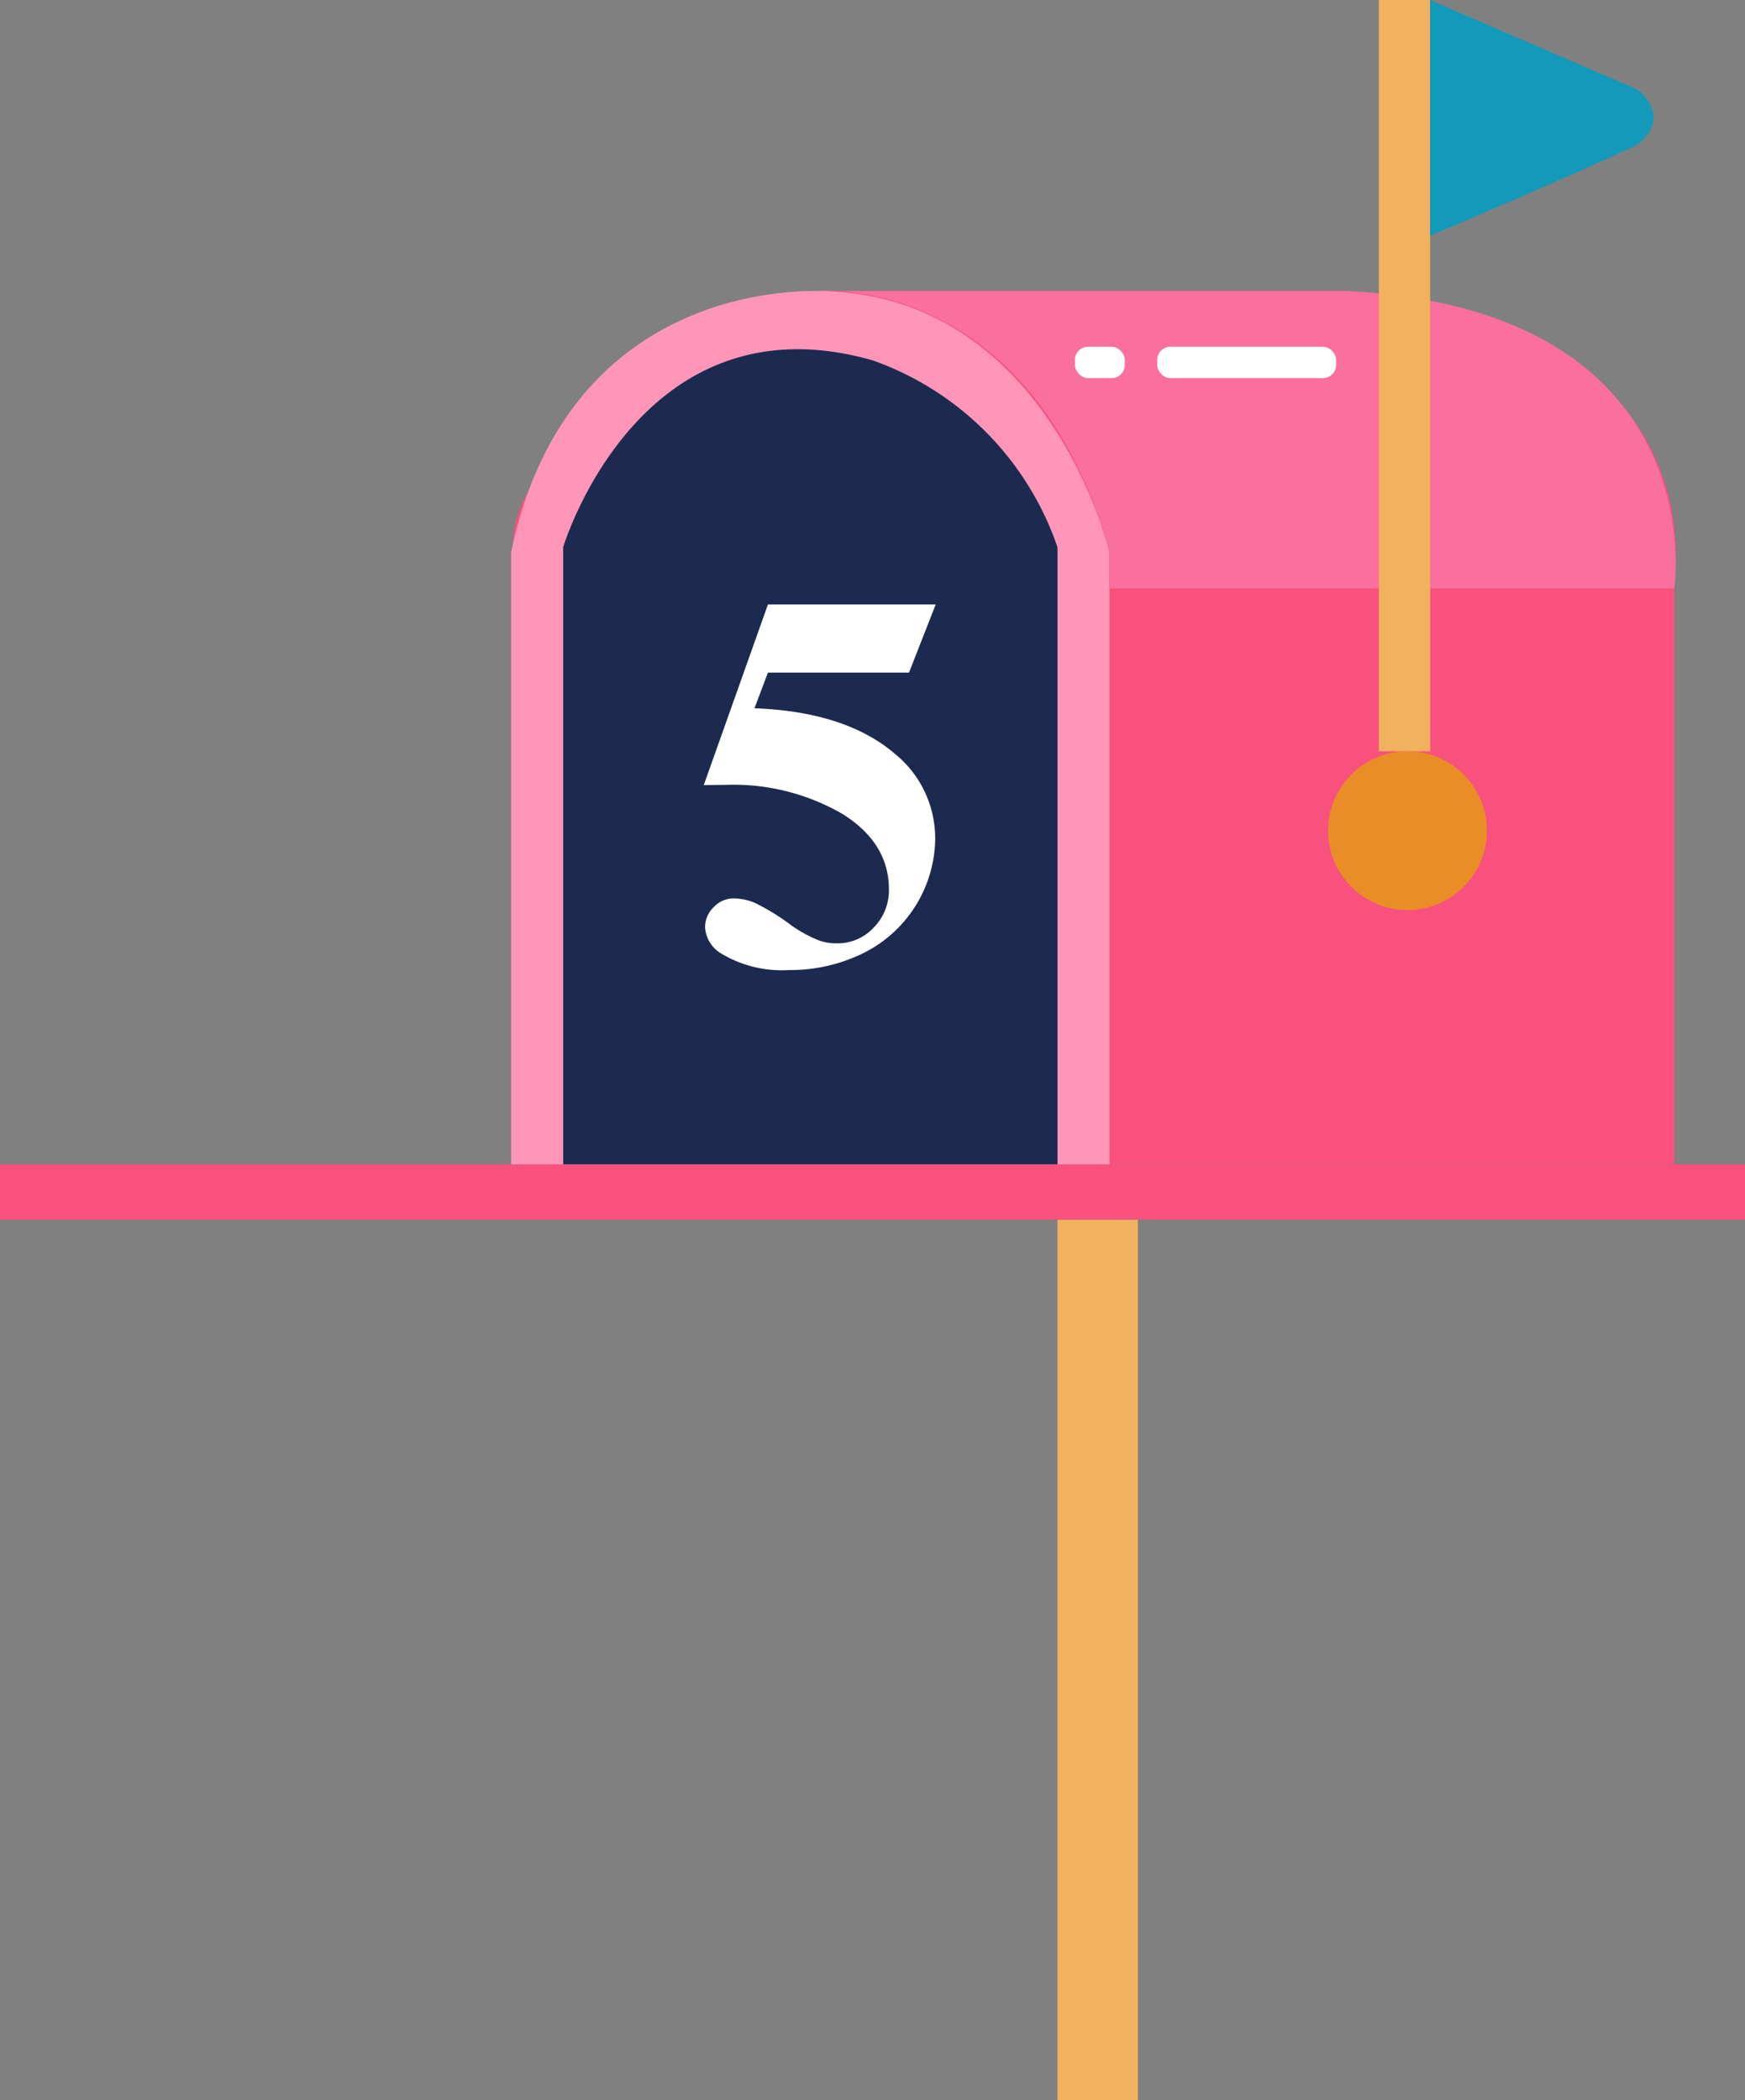 <svg xmlns="http://www.w3.org/2000/svg" width="176.394" height="212.313" viewBox="0 0 176.394 212.313">
  <rect x="0" y="0" width="176.394" height="212.313" fill="#808080" stroke="none"/>
  <defs>
    <style>
      .cls-1 {
        fill: #f8517d;
      }

      .cls-2 {
        fill: #f1b15f;
      }

      .cls-3 {
        fill: #ff96ba;
      }

      .cls-4 {
        fill: #1d2a4f;
      }

      .cls-5 {
        fill: #f1b161;
      }

      .cls-6 {
        fill: #ea8d27;
      }

      .cls-7 {
        fill: #f96f9d;
      }

      .cls-8 {
        fill: #1399ba;
      }

      .cls-9 {
        fill: #fff;
      }
    </style>
  </defs>
  <g id="组_2263" data-name="组 2263" transform="translate(-203.653 -49.123)">
    <g id="组_2147" data-name="组 2147" transform="translate(-0.796 -0.714)">
      <path id="路径_4415" data-name="路径 4415" class="cls-1" d="M373.7,167.551V108.313s4.319-26.012-33.074-29.06H286.982S256.3,91.039,256.3,105.061v62.49Z"/>
      <rect id="矩形_750" data-name="矩形 750" class="cls-2" width="8.129" height="89.01" transform="translate(311.342 173.14)"/>
      <rect id="矩形_751" data-name="矩形 751" class="cls-1" width="176.394" height="5.589" transform="translate(204.449 167.551)"/>
      <path id="路径_4416" data-name="路径 4416" class="cls-3" d="M256.12,167.551V105.645c4.654-22.278,21.663-26.392,30.808-26.392,23.472,0,29.67,26.418,29.67,26.418v61.88H256.12Z"/>
      <path id="路径_4417" data-name="路径 4417" class="cls-4" d="M261.376,105.163s7.671-25.606,31.27-18.9a30.487,30.487,0,0,1,18.7,18.9v62.388H261.376Z"/>
      <circle id="椭圆_760" data-name="椭圆 760" class="cls-5" cx="3.556" cy="3.556" r="3.556" transform="translate(343.172 130.261)"/>
      <circle id="椭圆_761" data-name="椭圆 761" class="cls-6" cx="8.027" cy="8.027" r="8.027" transform="translate(338.701 125.79)"/>
      <path id="路径_4418" data-name="路径 4418" class="cls-7" d="M316.652,109.329H373.7s4.115-28.146-33.074-30.076H286.982s21.541-2.033,29.67,26.418Z"/>
      <rect id="矩形_752" data-name="矩形 752" class="cls-2" width="5.182" height="75.953" transform="translate(343.832 49.837)"/>
      <path id="路径_4419" data-name="路径 4419" class="cls-8" d="M349.014,49.837,369.971,58.9s3.658,2.668,0,5.563c-4.191,2.058-20.957,9.222-20.957,9.222Z"/>
      <rect id="矩形_753" data-name="矩形 753" class="cls-9" width="5.042" height="3.173" rx="1.329" transform="translate(313.108 84.892)"/>
      <rect id="矩形_754" data-name="矩形 754" class="cls-9" width="18.086" height="3.173" rx="1.329" transform="translate(321.427 84.892)"/>
    </g>
    <g id="组_2262" data-name="组 2262" transform="translate(-1.796 -0.714)">
      <g id="组_2261" data-name="组 2261" transform="translate(276.588 110.945)">
        <path id="路径_4490" data-name="路径 4490" class="cls-9" d="M283.077,110.945h16.959l-2.7,6.891H283.077l-1.362,3.606q9.215.347,14.181,4.593a11,11,0,0,1,4.086,8.706,13.07,13.07,0,0,1-7.236,11.443,16.651,16.651,0,0,1-7.558,1.723,11.841,11.841,0,0,1-6.81-1.656,3.3,3.3,0,0,1-1.656-2.67,2.807,2.807,0,0,1,.869-2.03,2.741,2.741,0,0,1,2.016-.882,5.659,5.659,0,0,1,2.109.427,22.482,22.482,0,0,1,3.658,2.244,13.075,13.075,0,0,0,2.8,1.549,5.153,5.153,0,0,0,1.871.32,4.97,4.97,0,0,0,3.726-1.6,5.364,5.364,0,0,0,1.536-3.846q0-4.7-4.7-7.638a22.01,22.01,0,0,0-11.857-2.937q-.722,0-2.163.026Z" transform="translate(-276.588 -110.945)"/>
      </g>
    </g>
  </g>
</svg>
